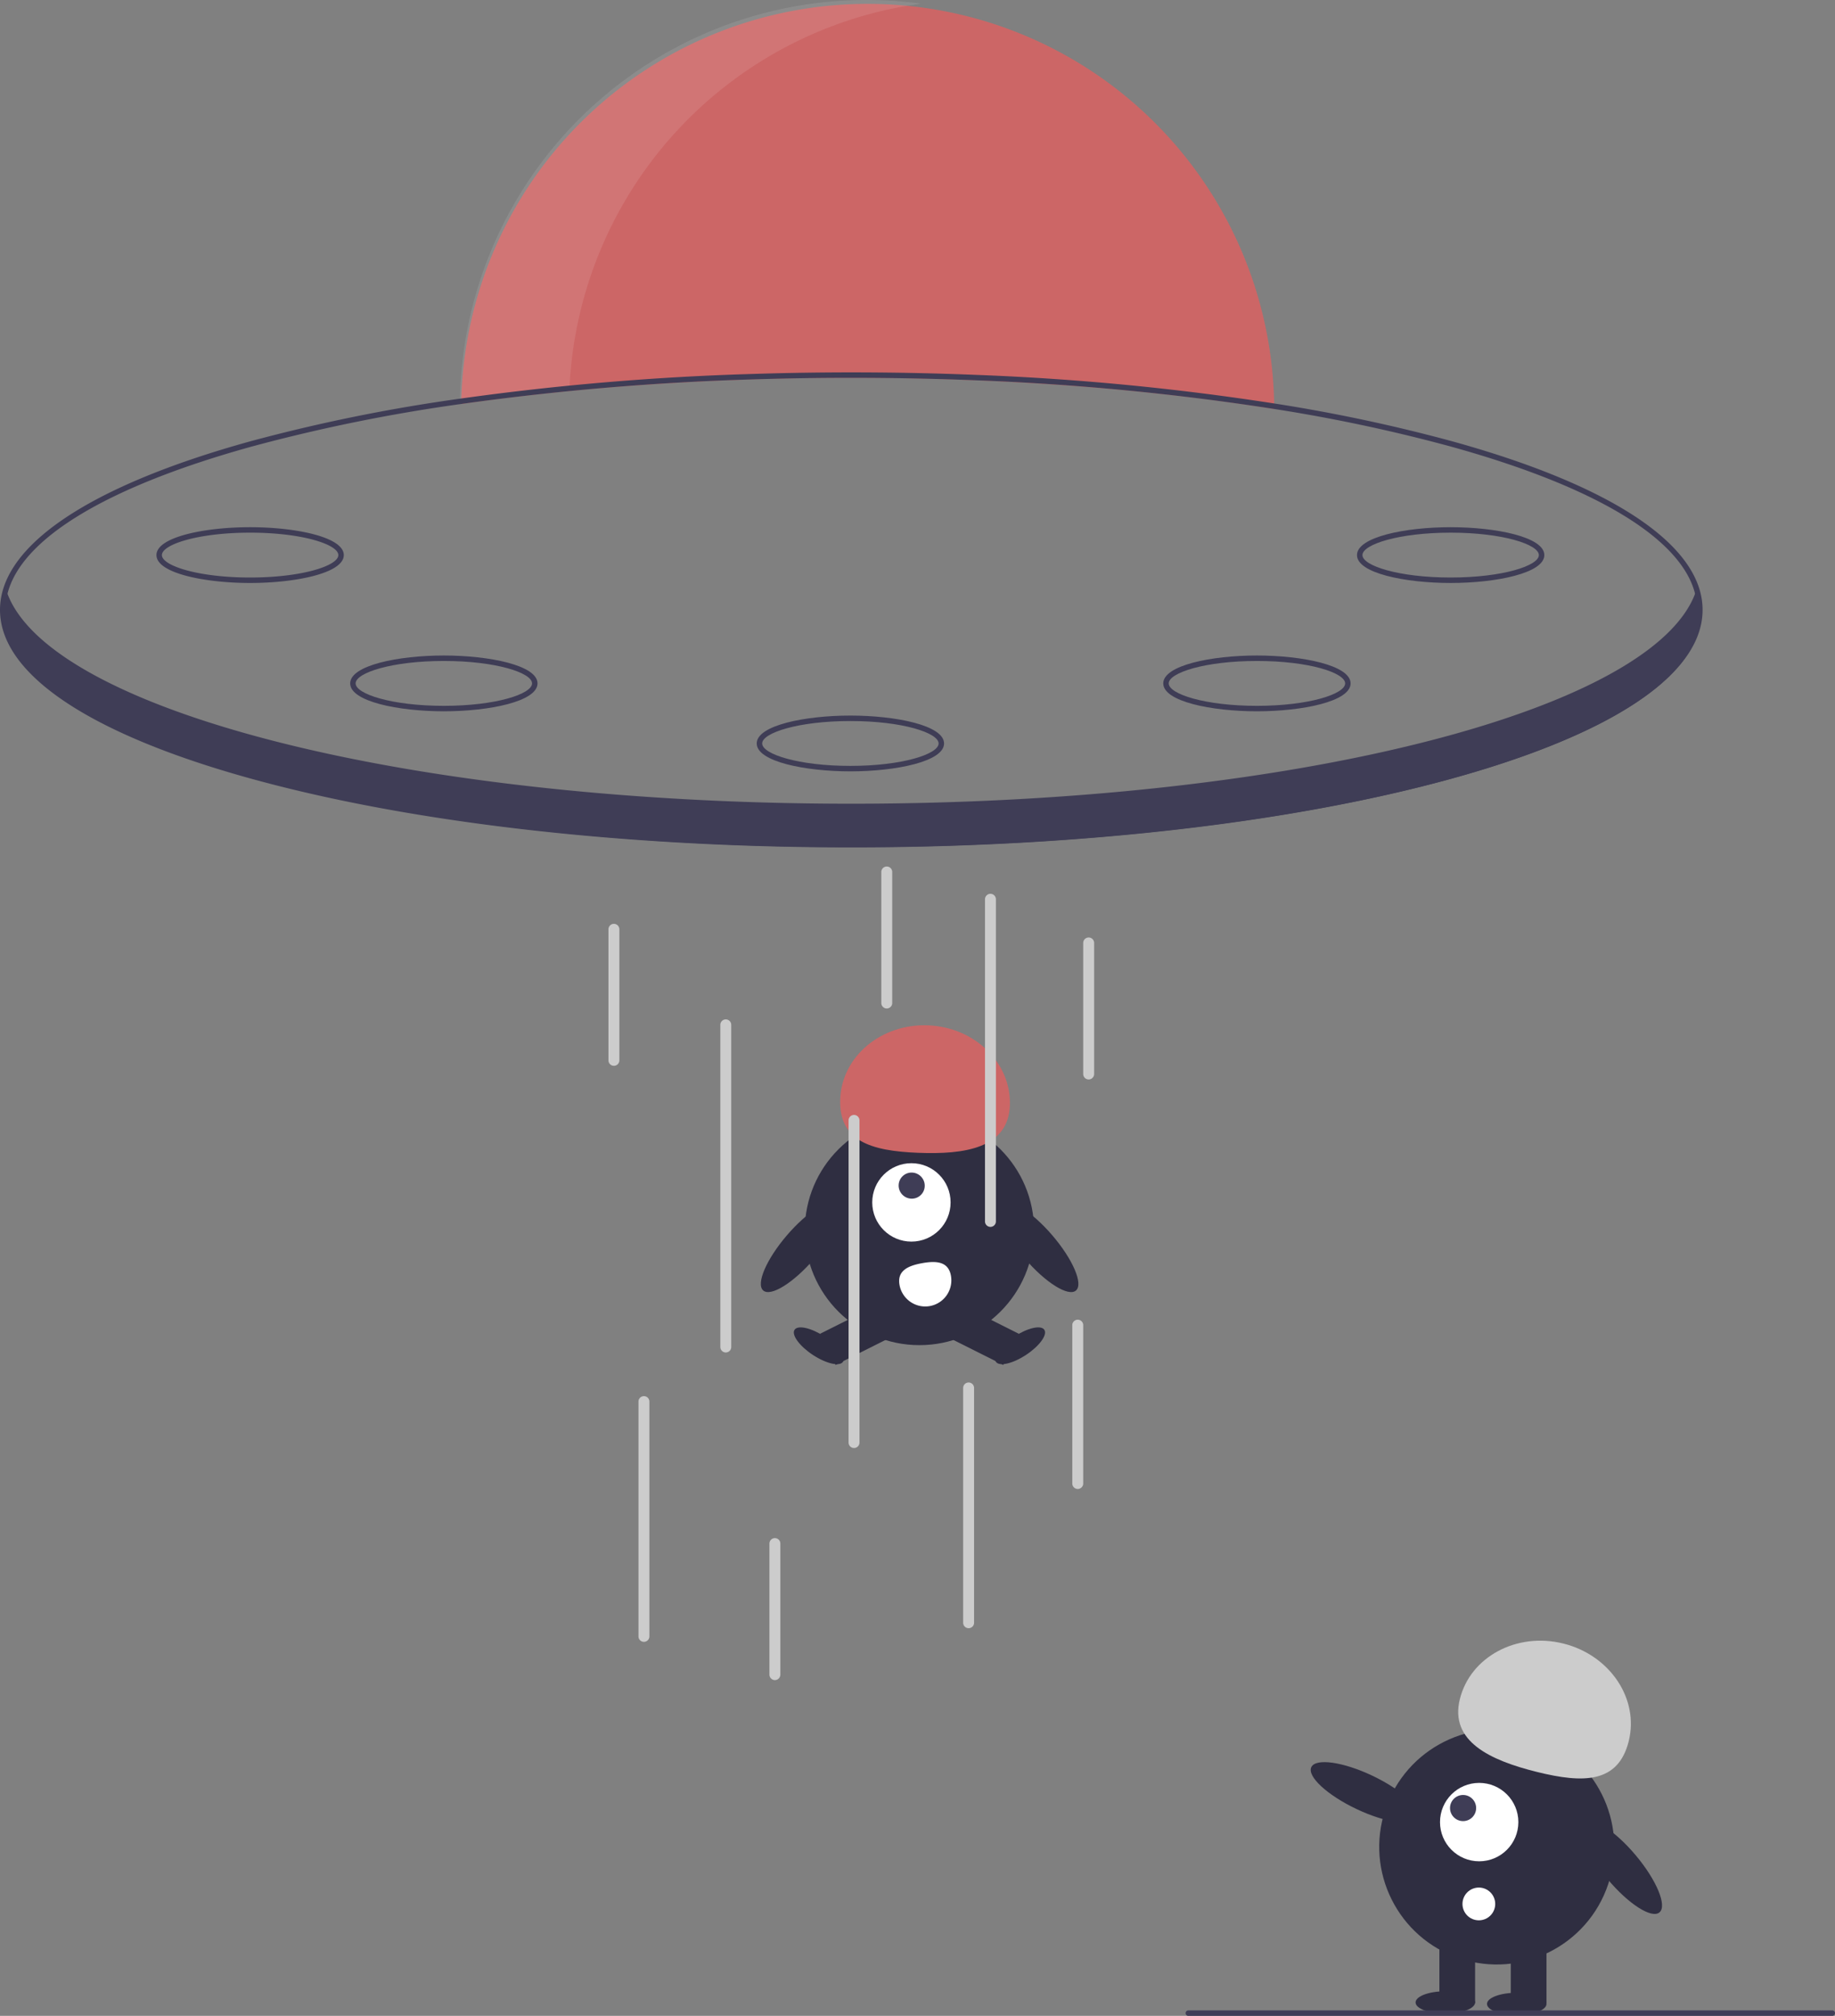 <svg xmlns="http://www.w3.org/2000/svg" width="672.532" height="738.394" data-name="Layer 1">
    <rect width="100%" height="100%" fill="#808080" stroke="none"/>
    <path fill="#c66"
        d="M467 149.804c-46.62-7.44-99.71-11.41-155-11.41-50.6 0-99.35 3.32-142.98 9.58.01-.67.02-1.34.05-2.01a149 149 0 0 1 297.91 1.82c.01.68.02 1.35.02 2.02Z" />
    <path fill="#fff"
        d="M337.55 1.341A149.047 149.047 0 0 0 168.62 144.57c-.031.67-.04 1.34-.05 2.01 12.961-1.86 26.384-3.454 40.164-4.784A149.022 149.022 0 0 1 337.55 1.34Z"
        opacity=".1" />
    <path fill="#3f3d56"
        d="M532.18 161.624a600.121 600.121 0 0 0-65.2-13.84 943.364 943.364 0 0 0-108.74-10.45 1133.608 1133.608 0 0 0-83.01-.34 973.29 973.29 0 0 0-106.16 8.97 624.292 624.292 0 0 0-77.25 15.66C32.61 177.994 0 199.934 0 223.394s32.61 45.4 91.82 61.77c41.64 11.52 92.98 19.37 148.92 22.97 23.09 1.5 46.96 2.26 71.26 2.26 24.38 0 48.33-.77 71.49-2.27 50.91-3.29 98.01-10.1 137.43-20 .21-.06.41-.11.62-.16 2.66-.66 5.28-1.35 7.87-2.04.93-.26 1.85-.51 2.77-.76a.978.978 0 0 1 .16-.05c.88-.24 1.75-.49 2.62-.73 1.74-.5 3.46-.99 5.15-1.5.08-.02.15-.04.22-.06 1.47-.44 2.91-.88 4.34-1.32 1.17-.37 2.33-.73 3.48-1.1q1.26-.405 2.49-.81c.6-.2 1.19-.39 1.77-.59.79-.26 1.58-.53 2.36-.8.33-.11.66-.22.98-.34.75-.25 1.48-.51 2.21-.77.79-.28 1.58-.57 2.36-.85.65-.23 1.3-.47 1.94-.71.54-.21 1.07-.41 1.61-.61 1.47-.55 2.91-1.12 4.33-1.68.71-.29 1.42-.57 2.12-.86.69-.28 1.39-.57 2.07-.86q1.68-.705 3.3-1.41c.52-.24 1.05-.47 1.56-.69.39-.18.77-.35 1.16-.53.28-.12.56-.25.83-.38 1.01-.46 2.01-.93 2.99-1.4q5.64-2.7 10.53-5.52c20.45-11.71 31.24-24.7 31.24-38.2 0-23.46-32.61-45.4-91.82-61.77Zm-.54 121.62c-41.69 11.53-93.17 19.38-149.26 22.95-22.81 1.45-46.39 2.2-70.38 2.2-23.91 0-47.41-.74-70.15-2.19-56.18-3.56-107.74-11.41-149.49-22.96C34.09 267.124 2 245.874 2 223.394a24.118 24.118 0 0 1 .74-5.89c5.1-20.28 36.47-39.26 89.62-53.96a623.806 623.806 0 0 1 76.66-15.57 976.027 976.027 0 0 1 106.8-9q17.88-.585 36.18-.58c15.41 0 30.65.31 45.63.91a941.367 941.367 0 0 1 109.37 10.5 598.858 598.858 0 0 1 64.64 13.74c53.14 14.7 84.5 33.67 89.61 53.94a23.822 23.822 0 0 1 .75 5.91c0 22.48-32.09 43.73-90.36 59.85Z" />
    <path fill="#3f3d56"
        d="M623.43 224.304c0 13.36-11.01 26-30.67 37.29-3.27 1.88-6.79 3.72-10.53 5.52-.98.47-1.98.94-2.99 1.4-.27.13-.55.26-.83.38-.39.18-.77.35-1.16.53-.51.22-1.04.45-1.56.69q-1.62.705-3.3 1.41c-.68.29-1.38.58-2.07.86-.7.29-1.41.57-2.12.86-1.42.56-2.86 1.13-4.33 1.68-.54.2-1.07.4-1.61.61-.64.24-1.29.48-1.94.71-.78.28-1.57.57-2.36.85-.73.26-1.46.52-2.21.77-.32.12-.65.23-.98.34-.78.27-1.57.54-2.36.8-.58.2-1.17.39-1.77.59q-1.23.405-2.49.81c-1.15.37-2.31.73-3.48 1.1-1.43.44-2.87.88-4.34 1.32-.07.02-.14.04-.22.06-1.69.51-3.41 1-5.15 1.5-.87.24-1.74.49-2.62.73a.978.978 0 0 0-.16.05c-.92.25-1.84.5-2.77.76-2.58.68-5.21 1.37-7.87 2.04-.21.05-.41.1-.62.16-38.35 9.58-85.4 16.56-137.47 19.93-22.81 1.47-46.59 2.25-71.02 2.25-24.65 0-48.63-.79-71.62-2.29-137.24-8.95-239.38-43.03-239.38-83.71a25.072 25.072 0 0 1 1.12-7.3c.06.17.12.33.19.5 14.27 37.48 115.54 67.77 246.94 75.16 20.13 1.14 40.98 1.73 62.32 1.73 21.43 0 42.36-.6 62.57-1.74 131.29-7.42 232.46-37.72 246.68-75.17q.36-.9.63-1.8a25.305 25.305 0 0 1 1.55 8.62ZM91.67 213.54c-16.643 0-34.331-3.58-34.331-10.217s17.688-10.217 34.33-10.217S126 196.687 126 203.323s-17.688 10.217-34.33 10.217Zm0-18.434c-19.054 0-32.331 4.331-32.331 8.217s13.277 8.217 32.33 8.217S124 207.21 124 203.323s-13.278-8.217-32.33-8.217Z" />
    <path fill="#3f3d56"
        d="M162.67 260.54c-16.643 0-34.331-3.58-34.331-10.217s17.688-10.217 34.33-10.217c16.643 0 34.331 3.581 34.331 10.217s-17.688 10.217-34.33 10.217Zm0-18.434c-19.054 0-32.331 4.331-32.331 8.217s13.277 8.217 32.33 8.217S195 254.21 195 250.323s-13.278-8.217-32.33-8.217ZM531.67 213.54c-16.643 0-34.331-3.58-34.331-10.217s17.688-10.217 34.33-10.217c16.643 0 34.331 3.581 34.331 10.217s-17.688 10.217-34.33 10.217Zm0-18.434c-19.054 0-32.331 4.331-32.331 8.217s13.277 8.217 32.33 8.217S564 207.21 564 203.323s-13.278-8.217-32.33-8.217ZM460.67 260.54c-16.643 0-34.331-3.58-34.331-10.217s17.688-10.217 34.33-10.217c16.643 0 34.331 3.581 34.331 10.217s-17.688 10.217-34.33 10.217Zm0-18.434c-19.054 0-32.331 4.331-32.331 8.217s13.277 8.217 32.33 8.217S493 254.21 493 250.323s-13.278-8.217-32.33-8.217ZM311.67 282.54c-16.643 0-34.331-3.58-34.331-10.217s17.688-10.217 34.33-10.217c16.643 0 34.331 3.581 34.331 10.217s-17.688 10.217-34.33 10.217Zm0-18.434c-19.054 0-32.331 4.331-32.331 8.217s13.277 8.217 32.33 8.217S344 276.21 344 272.323s-13.278-8.217-32.33-8.217Z" />
    <circle cx="336.978" cy="450.704" r="42.012" fill="#2f2e41" />
    <path fill="#2f2e41" d="m300.556 488.546 20.447-10.24 5.715 11.412-20.448 10.24z" />
    <ellipse cx="563.82" cy="573.748" fill="#2f2e41" rx="3.989" ry="10.636"
        transform="rotate(-56.601 356.921 778.245)" />
    <path fill="#2f2e41" d="m347.239 489.72 5.715-11.413 20.447 10.24-5.715 11.412z" />
    <ellipse cx="637.604" cy="573.748" fill="#2f2e41" rx="10.636" ry="3.989"
        transform="rotate(-33.399 371.066 972.9)" />
    <circle cx="334.037" cy="440.428" r="14.359" fill="#fff" />
    <ellipse cx="597.87" cy="515.084" fill="#3f3d56" rx="4.766" ry="4.8"
        transform="rotate(-45 368.465 793.038)" />
    <path fill="#c66"
        d="M370.12 405c.632-15.554-12.773-28.728-29.941-29.426s-31.597 11.346-32.229 26.9 11.302 19.087 28.47 19.785 33.068-1.706 33.7-17.26Z" />
    <ellipse cx="644.388" cy="537.568" fill="#2f2e41" rx="6.594" ry="21.006"
        transform="rotate(-40.645 403.434 853.218)" />
    <ellipse cx="557.154" cy="537.568" fill="#2f2e41" rx="21.006" ry="6.594"
        transform="rotate(-49.355 337.356 784.164)" />
    <path fill="#fff"
        d="M348.517 467.26a9.572 9.572 0 0 1-18.836 3.43l-.003-.019c-.942-5.202 3.08-7.043 8.282-7.985s9.615-.627 10.557 4.575Z" />
    <path fill="#ccc"
        d="M266 495.394a2 2 0 0 1-2-2v-118a2 2 0 0 1 4 0v118a2 2 0 0 1-2 2ZM236 601.394a2 2 0 0 1-2-2v-86a2 2 0 1 1 4 0v86a2 2 0 0 1-2 2ZM313 530.394a2 2 0 0 1-2-2v-118a2 2 0 1 1 4 0v118a2 2 0 0 1-2 2ZM284 615.394a2 2 0 0 1-2-2v-48a2 2 0 1 1 4 0v48a2 2 0 0 1-2 2ZM325 369.394a2 2 0 0 1-2-2v-48a2 2 0 0 1 4 0v48a2 2 0 0 1-2 2ZM225 390.394a2 2 0 0 1-2-2v-48a2 2 0 0 1 4 0v48a2 2 0 0 1-2 2ZM399 395.394a2 2 0 0 1-2-2v-48a2 2 0 1 1 4 0v48a2 2 0 0 1-2 2ZM395 545.394a2 2 0 0 1-2-2v-58a2 2 0 1 1 4 0v58a2 2 0 0 1-2 2ZM355 596.394a2 2 0 0 1-2-2v-86a2 2 0 1 1 4 0v86a2 2 0 0 1-2 2ZM363 449.394a2 2 0 0 1-2-2v-118a2 2 0 1 1 4 0v118a2 2 0 0 1-2 2Z" />
    <ellipse cx="858.104" cy="764.783" fill="#2f2e41" rx="6.76" ry="21.534"
        transform="rotate(-39.938 615.048 1087.291)" />
    <circle cx="812.297" cy="757.305" r="43.067" fill="#2f2e41"
        transform="rotate(-71.565 624.375 899.86)" />
    <path fill="#2f2e41"
        d="M553.707 710.302h13.084v23.442h-13.084zM527.54 710.302h13.084v23.442H527.54z" />
    <ellipse cx="555.888" cy="734.016" fill="#2f2e41" rx="10.903" ry="4.089" />
    <ellipse cx="529.72" cy="733.471" fill="#2f2e41" rx="10.903" ry="4.089" />
    <path fill="#ccc"
        d="M535.04 622.366c3.845-15.487 20.82-24.601 37.914-20.357s27.834 20.24 23.989 35.728-16.604 15.537-33.698 11.292-32.051-11.176-28.206-26.663Z" />
    <ellipse cx="763.788" cy="737.322" fill="#2f2e41" rx="6.76" ry="21.534"
        transform="rotate(-64.626 568.044 905.41)" />
    <circle cx="542.124" cy="667.415" r="14.359" fill="#fff" />
    <circle cx="536.222" cy="662.268" r="4.786" fill="#3f3d56" />
    <circle cx="542" cy="697.394" r="6" fill="#fff" />
    <path fill="#3f3d56" d="M671.532 738.394h-236a1 1 0 0 1 0-2h236a1 1 0 0 1 0 2Z" />
</svg>
